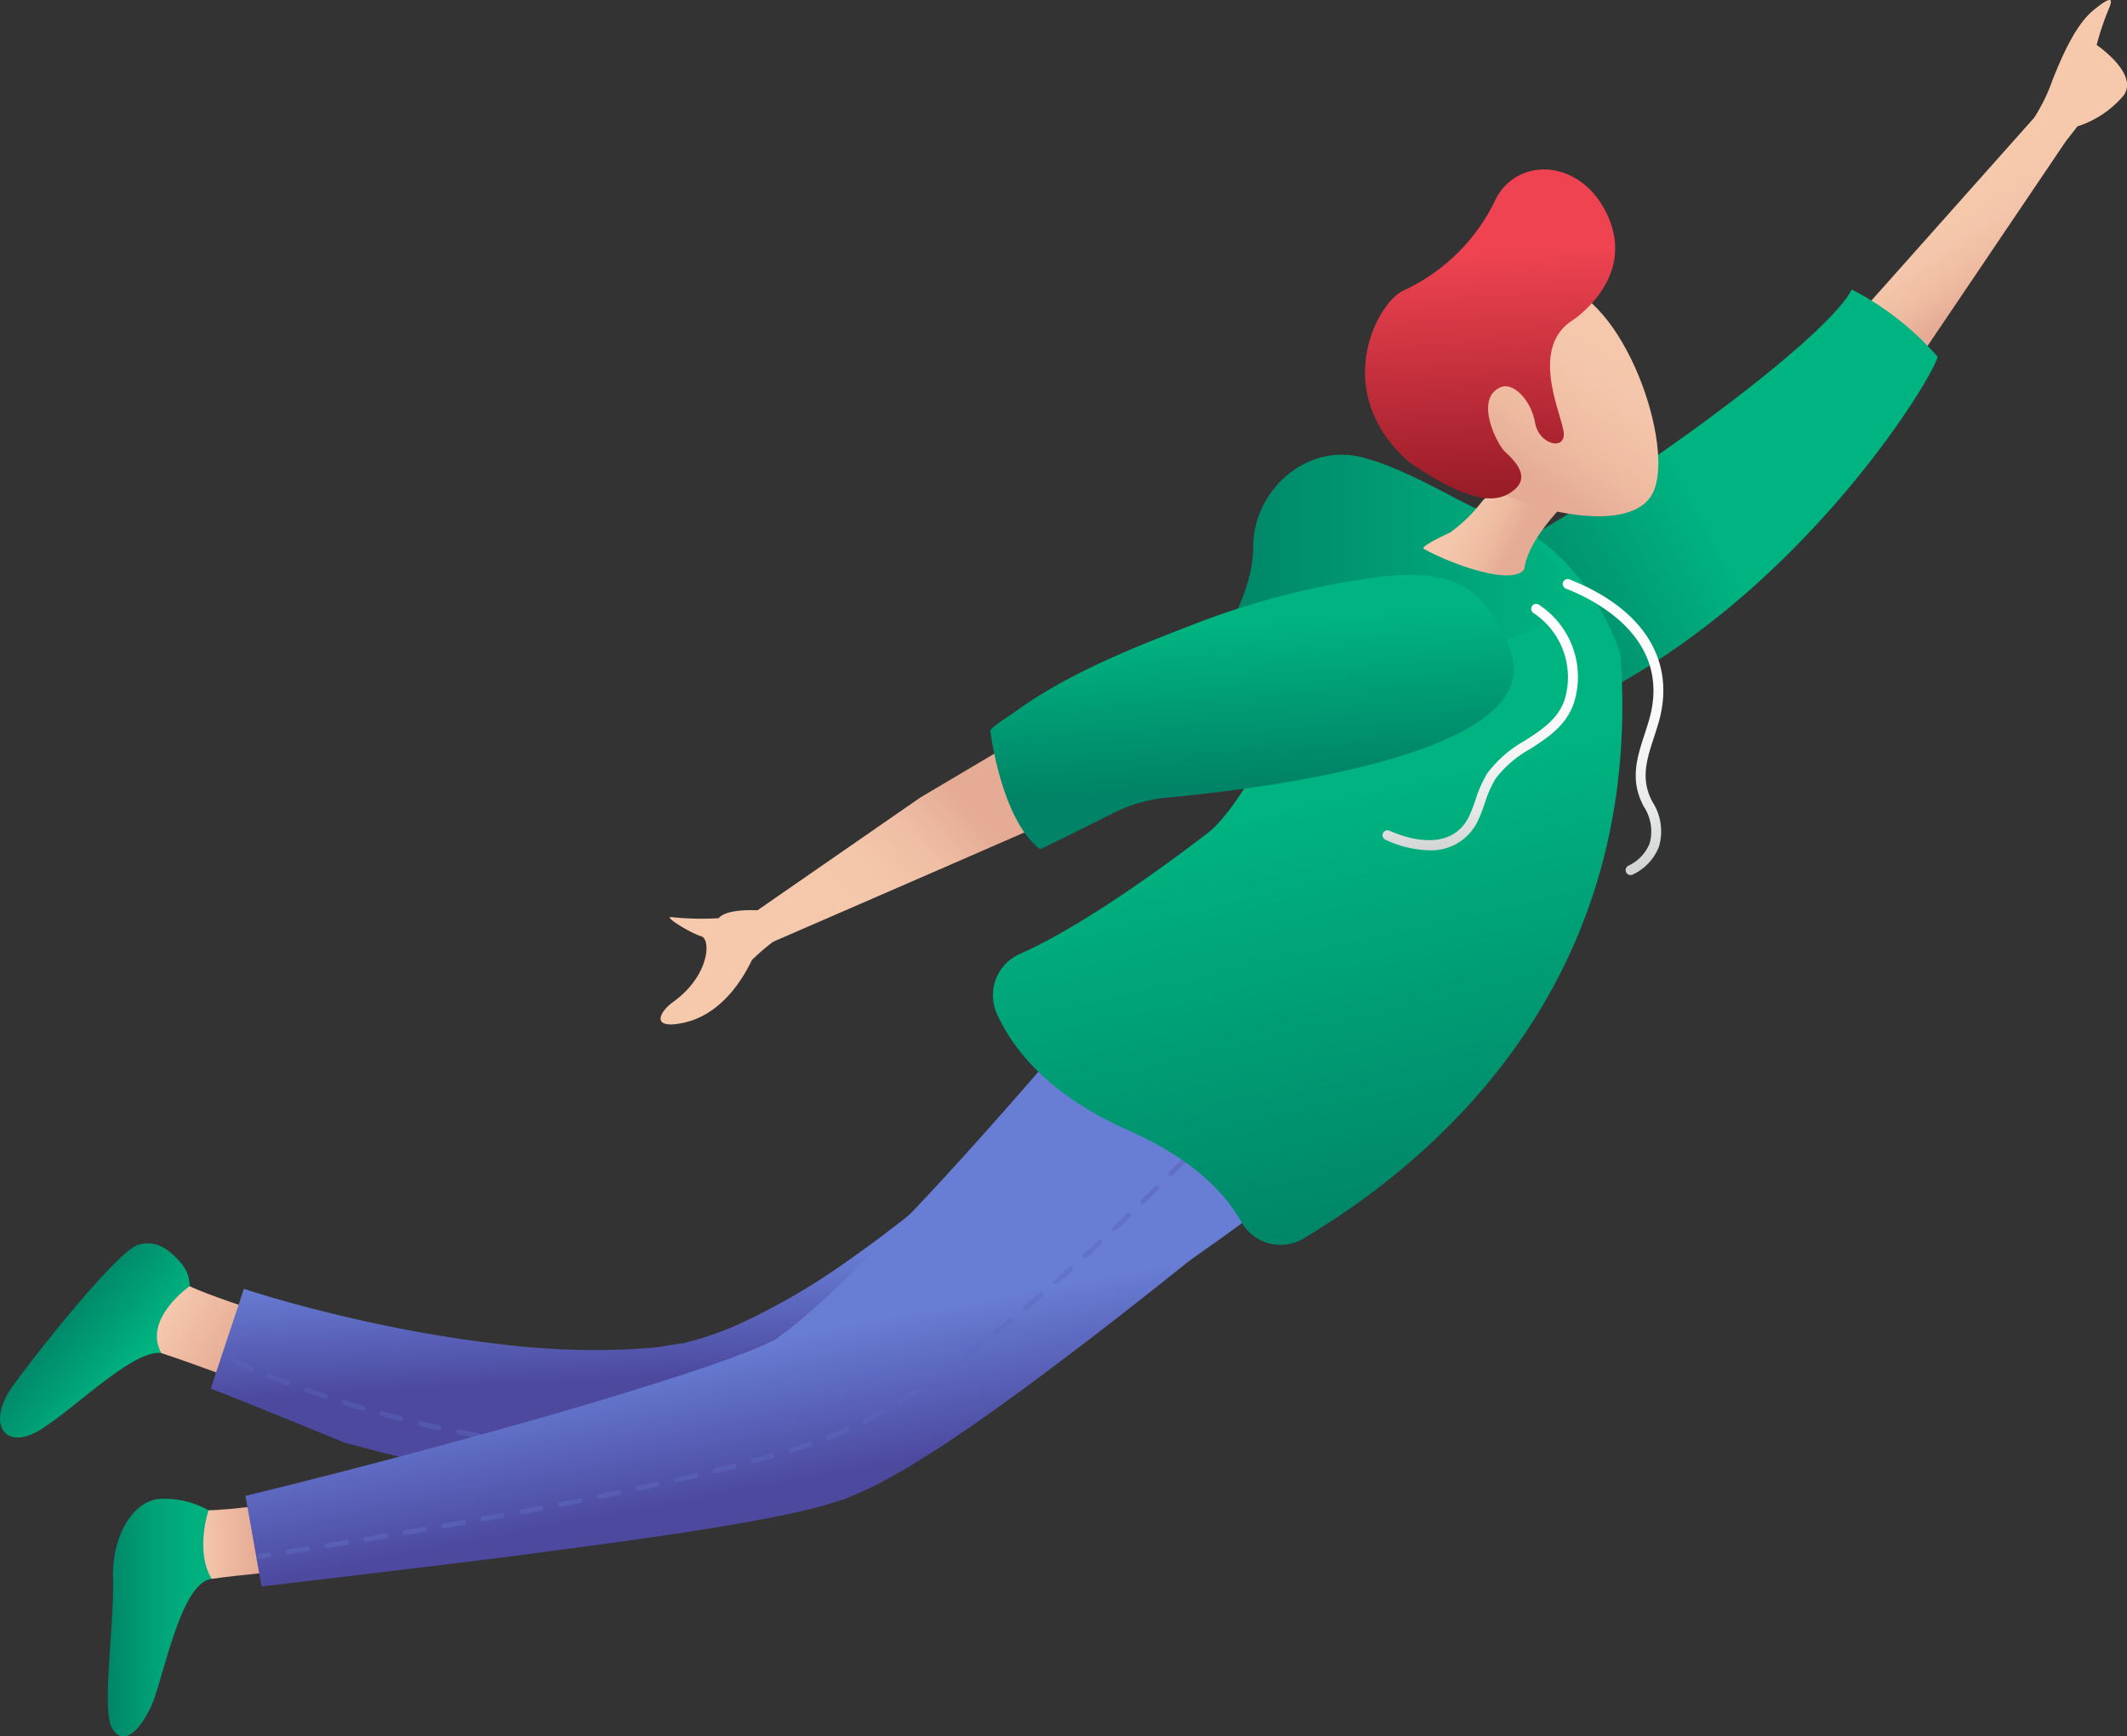 <svg id="Group_7156" data-name="Group 7156" xmlns="http://www.w3.org/2000/svg" xmlns:xlink="http://www.w3.org/1999/xlink" width="189.373" height="154.641" viewBox="0 0 189.373 154.641">
  <rect x="0" y="0" width="189.373" height="154.641" fill="#333333" stroke="none"/>
  <defs>
    <linearGradient id="linear-gradient" x1="0.677" y1="0.692" x2="0.298" y2="0.372" gradientUnits="objectBoundingBox">
      <stop offset="0.029" stop-color="#00b481"/>
      <stop offset="0.977" stop-color="#008366"/>
    </linearGradient>
    <linearGradient id="linear-gradient-2" x1="0.865" y1="0.66" x2="0.136" y2="0.286" gradientUnits="objectBoundingBox">
      <stop offset="0" stop-color="#e5ab95"/>
      <stop offset="0.978" stop-color="#f6c9ad"/>
    </linearGradient>
    <linearGradient id="linear-gradient-3" x1="0.495" y1="0.524" x2="0.522" y2="0.756" gradientUnits="objectBoundingBox">
      <stop offset="0" stop-color="#687ed5"/>
      <stop offset="0.98" stop-color="#4c499f"/>
    </linearGradient>
    <linearGradient id="linear-gradient-4" x1="0.529" y1="0.955" x2="0.496" y2="0.277" xlink:href="#linear-gradient-3"/>
    <linearGradient id="linear-gradient-5" y1="0.5" x2="1" y2="0.5" gradientUnits="objectBoundingBox">
      <stop offset="0.023" stop-color="#008366"/>
      <stop offset="0.136" stop-color="#008d6b"/>
      <stop offset="0.426" stop-color="#00a277"/>
      <stop offset="0.708" stop-color="#00af7e"/>
      <stop offset="0.971" stop-color="#00b481"/>
    </linearGradient>
    <linearGradient id="linear-gradient-6" y1="0.5" x2="0.649" y2="0.5" gradientUnits="objectBoundingBox">
      <stop offset="0.022" stop-color="#f6c9ad"/>
      <stop offset="1" stop-color="#e5ab95"/>
    </linearGradient>
    <linearGradient id="linear-gradient-7" x1="0.488" y1="0.593" x2="0.563" y2="0.822" xlink:href="#linear-gradient-3"/>
    <linearGradient id="linear-gradient-8" x1="0.507" y1="0.963" x2="0.493" y2="0.037" xlink:href="#linear-gradient-3"/>
    <linearGradient id="linear-gradient-9" x1="0.488" y1="0.425" x2="0.565" y2="0.553" gradientUnits="objectBoundingBox">
      <stop offset="0.022" stop-color="#f6c9ad"/>
      <stop offset="0.397" stop-color="#f4c5aa"/>
      <stop offset="0.72" stop-color="#eebba1"/>
      <stop offset="1" stop-color="#e5ab95"/>
    </linearGradient>
    <linearGradient id="linear-gradient-10" x1="0.094" y1="0.695" x2="0.546" y2="0.491" gradientUnits="objectBoundingBox">
      <stop offset="0.023" stop-color="#008366"/>
      <stop offset="0.971" stop-color="#00b481"/>
    </linearGradient>
    <linearGradient id="linear-gradient-11" x1="0.611" y1="1.021" x2="0.491" y2="0.394" xlink:href="#linear-gradient-10"/>
    <linearGradient id="linear-gradient-12" x1="0" y1="0.5" x2="1" y2="0.5" xlink:href="#linear-gradient-10"/>
    <linearGradient id="linear-gradient-13" x1="0.124" y1="0.665" x2="0.43" y2="0.515" gradientUnits="objectBoundingBox">
      <stop offset="0.022" stop-color="#f6c9ad"/>
      <stop offset="0.463" stop-color="#f4c6aa"/>
      <stop offset="0.728" stop-color="#efbea4"/>
      <stop offset="0.946" stop-color="#e7af98"/>
      <stop offset="1" stop-color="#e5ab95"/>
    </linearGradient>
    <linearGradient id="linear-gradient-14" x1="0.54" y1="0.774" x2="0.461" y2="0.153" xlink:href="#linear-gradient-10"/>
    <linearGradient id="linear-gradient-16" x1="0.14" y1="0.32" x2="0.669" y2="0.546" xlink:href="#linear-gradient-9"/>
    <linearGradient id="linear-gradient-17" x1="0.798" y1="0.164" x2="0.318" y2="0.816" xlink:href="#linear-gradient-9"/>
    <linearGradient id="linear-gradient-18" x1="0.526" y1="1.045" x2="0.493" y2="0.263" gradientUnits="objectBoundingBox">
      <stop offset="0.016" stop-color="#901823"/>
      <stop offset="0.978" stop-color="#ef4351"/>
    </linearGradient>
    <linearGradient id="linear-gradient-19" x1="0.516" y1="0.993" x2="0.475" y2="0.008" gradientUnits="objectBoundingBox">
      <stop offset="0" stop-color="#d0d2d3"/>
      <stop offset="0.014" stop-color="#d2d4d4"/>
      <stop offset="0.182" stop-color="#e6e7e7"/>
      <stop offset="0.373" stop-color="#f4f4f4"/>
      <stop offset="0.606" stop-color="#fcfcfc"/>
      <stop offset="1" stop-color="#fff"/>
    </linearGradient>
    <linearGradient id="linear-gradient-20" x1="0.578" y1="1.001" x2="0.481" y2="-0.005" xlink:href="#linear-gradient-19"/>
  </defs>
  <path id="Path_53221" data-name="Path 53221" d="M28.015,219.689a3.085,3.085,0,0,0-.751-2.039c-.823-.967-2.066-2.185-3.84-1.637s-8.533,8.957-11.139,12.554c-2.4,3.316-.77,5.846,2.362,3.958s8.339-7.237,10.853-6.872C27.144,225.289,28.015,219.689,28.015,219.689Z" transform="translate(-11.134 -105.147)" fill="url(#linear-gradient)"/>
  <path id="Path_53222" data-name="Path 53222" d="M35.125,222.2s-4.492-1.464-5.992-2.205c0,0-4.209,2.942-2.516,5.965,2.652.855,6.893,2.467,6.893,2.467Z" transform="translate(-12.252 -105.452)" fill="url(#linear-gradient-2)"/>
  <path id="Path_53223" data-name="Path 53223" d="M129.507,207.5c-.522.429-.928.734-1.382,1.087l-1.321,1-2.622,1.972q-2.622,1.948-5.289,3.812c-3.554,2.492-7.153,4.921-10.857,7.244s-7.5,4.541-11.477,6.6c-1.986,1.027-4.022,2-6.136,2.9a65.244,65.244,0,0,1-6.573,2.478,40.531,40.531,0,0,1-7.327,1.643l-.981.119c-.324.035-.618.037-.927.056l-1.834.085c-1.241.09-2.376-.013-3.556-.03a92.113,92.113,0,0,1-13.3-1.692c-4.28-.814-8.451-1.83-12.577-2.938,0,0-10.858-4.452-11.954-4.812l2.957-8.894c1.8.584,3.789,1.155,5.715,1.661,1.947.5,3.9.976,5.863,1.393a117.384,117.384,0,0,0,11.779,1.934,67.83,67.83,0,0,0,11.431.37c.887-.09,1.829-.094,2.647-.265l1.259-.2c.2-.035.43-.054.617-.1l.549-.147a27.222,27.222,0,0,0,4.618-1.693,60.046,60.046,0,0,0,9.529-5.621,113.857,113.857,0,0,0,9.177-7.2c1.5-1.277,2.961-2.6,4.409-3.954s2.887-2.716,4.282-4.131,2.784-2.834,4.139-4.276c.675-.723,1.355-1.44,2-2.174l.966-1.1c.3-.353.656-.753.882-1.04Z" transform="translate(-12.636 -103.347)" fill="url(#linear-gradient-3)"/>
  <g id="Group_7152" data-name="Group 7152" transform="translate(20.539 102.937)" opacity="0.3" style="mix-blend-mode: multiply;isolation: isolate">
    <path id="Path_53224" data-name="Path 53224" d="M68.332,233.8q-.387,0-.772-.006a.219.219,0,0,1,0-.439h0q.872.011,1.75,0a.219.219,0,0,1,.006.439Q68.826,233.8,68.332,233.8Zm-2.522-.05H65.8q-.886-.033-1.761-.091a.22.22,0,0,1-.206-.233.207.207,0,0,1,.233-.2q.871.056,1.749.09a.219.219,0,0,1-.007.439Zm5.263-.011a.22.22,0,0,1-.01-.439q.872-.04,1.746-.106a.212.212,0,0,1,.236.2.219.219,0,0,1-.2.235q-.88.067-1.759.107Zm-8.77-.214h-.02q-.882-.076-1.753-.176a.219.219,0,1,1,.048-.436q.867.1,1.743.175a.219.219,0,0,1-.019.438Zm12.27-.055a.219.219,0,0,1-.024-.437q.868-.1,1.735-.218a.219.219,0,1,1,.063.433q-.875.126-1.75.22A.109.109,0,0,1,74.574,233.474Zm-15.762-.337-.031,0q-.879-.121-1.742-.256a.219.219,0,1,1,.068-.433q.86.135,1.734.254a.22.22,0,0,1-.029.437Zm19.237-.161a.219.219,0,0,1-.038-.435c.361-.066.721-.134,1.081-.209.21-.043.421-.086.632-.133a.219.219,0,0,1,.094.429c-.213.047-.427.093-.639.135-.363.075-.728.145-1.092.21A.193.193,0,0,1,78.05,232.976Zm-22.709-.384a.184.184,0,0,1-.039,0q-.876-.156-1.731-.327A.219.219,0,0,1,53.4,232a.224.224,0,0,1,.258-.173q.85.171,1.722.326a.219.219,0,0,1-.038.435Zm26.14-.366a.22.22,0,0,1-.055-.432q.844-.218,1.687-.466a.22.22,0,0,1,.123.422c-.566.165-1.133.322-1.7.468A.229.229,0,0,1,81.481,232.226Zm-29.587-.32a.269.269,0,0,1-.047,0q-.874-.192-1.717-.393a.219.219,0,0,1,.1-.427q.84.2,1.709.392a.219.219,0,0,1-.046.433Zm32.958-.669a.219.219,0,0,1-.069-.428q.826-.272,1.65-.569a.222.222,0,0,1,.281.131.219.219,0,0,1-.131.281q-.83.3-1.663.573A.221.221,0,0,1,84.852,231.237Zm-36.377-.145a.284.284,0,0,1-.055-.006q-.869-.225-1.7-.456a.22.22,0,1,1,.118-.423q.828.229,1.693.454a.219.219,0,0,1-.055.431Zm-3.388-.94a.18.18,0,0,1-.062-.009q-.868-.256-1.684-.514a.219.219,0,0,1,.131-.418q.814.256,1.678.512a.219.219,0,0,1-.062.43Zm43.062-.1a.219.219,0,0,1-.081-.423q.814-.321,1.62-.66a.22.22,0,0,1,.171.4q-.812.342-1.63.664A.225.225,0,0,1,88.149,230.047Zm-46.415-.95a.237.237,0,0,1-.069-.011q-.871-.292-1.666-.573a.219.219,0,1,1,.146-.414q.79.279,1.659.57a.219.219,0,0,1-.07.428Zm49.651-.417a.219.219,0,0,1-.09-.419q.8-.361,1.591-.739a.218.218,0,0,1,.293.1.22.22,0,0,1-.1.293q-.8.38-1.6.742A.218.218,0,0,1,91.385,228.68Zm-52.966-.756a.2.2,0,0,1-.076-.014q-.9-.336-1.646-.633a.22.22,0,1,1,.162-.408c.5.2,1.043.408,1.637.631a.219.219,0,0,1-.077.425Zm56.142-.761a.22.22,0,0,1-.1-.416q.783-.4,1.557-.805a.219.219,0,1,1,.206.387q-.778.414-1.566.811A.231.231,0,0,1,94.561,227.163Zm-59.411-.536a.213.213,0,0,1-.085-.018c-1.036-.437-1.617-.713-1.622-.716a.219.219,0,0,1,.188-.4c.006,0,.579.275,1.6.707a.22.22,0,0,1,.118.288A.222.222,0,0,1,35.15,226.627Zm62.517-1.11a.219.219,0,0,1-.106-.411q.769-.426,1.526-.864a.219.219,0,0,1,.3.081.221.221,0,0,1-.081.3q-.76.436-1.532.867A.222.222,0,0,1,97.668,225.517Zm3.044-1.756a.219.219,0,0,1-.114-.407q.757-.456,1.5-.916a.22.22,0,0,1,.231.374c-.5.306-1,.614-1.5.917A.214.214,0,0,1,100.712,223.76ZM103.7,221.9a.217.217,0,0,1-.184-.1.22.22,0,0,1,.066-.3q.743-.479,1.467-.961a.219.219,0,1,1,.243.366q-.726.483-1.473.965A.213.213,0,0,1,103.7,221.9Zm2.927-1.948a.22.22,0,0,1-.124-.4q.732-.5,1.441-1a.22.22,0,0,1,.254.359q-.711.5-1.445,1.006A.223.223,0,0,1,106.622,219.955Zm2.872-2.029a.219.219,0,0,1-.129-.4q.721-.524,1.413-1.041a.22.22,0,0,1,.263.352q-.694.518-1.417,1.044A.225.225,0,0,1,109.494,217.926Zm2.817-2.1a.219.219,0,0,1-.133-.393q.714-.546,1.387-1.077a.219.219,0,0,1,.271.344q-.675.532-1.391,1.08A.214.214,0,0,1,112.312,215.821Zm2.765-2.175a.22.22,0,0,1-.138-.391q.71-.572,1.36-1.112a.22.22,0,0,1,.281.338q-.653.542-1.365,1.116A.221.221,0,0,1,115.076,213.646Zm2.71-2.244a.219.219,0,0,1-.142-.387c.474-.4.919-.787,1.33-1.146a.22.22,0,0,1,.29.331q-.621.542-1.337,1.15A.221.221,0,0,1,117.786,211.4Zm2.653-2.316a.219.219,0,0,1-.146-.382c.518-.465.953-.863,1.3-1.185a.219.219,0,1,1,.3.32c-.348.324-.784.725-1.3,1.192A.223.223,0,0,1,120.439,209.087Z" transform="translate(-33.317 -207.46)" fill="url(#linear-gradient-4)"/>
  </g>
  <path id="Path_53225" data-name="Path 53225" d="M30.462,241.467a8.033,8.033,0,0,0-4.4-1.006c-2.357.223-4.227,3.342-4.095,7.145s-1.021,11.5-.123,13.2,2.365.54,3.48-1.808,2.6-11.077,5.419-11.419C32.174,246.8,31.932,242.106,30.462,241.467Z" transform="translate(-11.902 -106.968)" fill="url(#linear-gradient-5)"/>
  <path id="Path_53226" data-name="Path 53226" d="M37.5,240.865s-4.682.637-6.353.634c0,0-1.222,3.647.281,6.109,2.76-.382,7.278-.788,7.278-.788Z" transform="translate(-12.583 -107)" fill="url(#linear-gradient-6)"/>
  <path id="Path_53227" data-name="Path 53227" d="M129.514,206.747c-3.318,2.754-6.512,5.384-9.815,8.019q-4.907,3.964-9.936,7.832c-3.381,2.567-6.777,5.138-10.378,7.633l-2.758,1.862-2.942,1.841-1.658.928-.829.456c-.149.078-.252.145-.439.231l-.536.248q-1.075.493-2.156.942c-.661.226-1.278.393-1.917.585-2.448.672-4.52,1.047-6.662,1.446-2.114.37-4.2.72-6.278,1.025-4.155.635-8.277,1.168-12.391,1.72s-8.223,1.042-12.329,1.537L36.169,244.52l-1.431-8.071c7.949-1.938,15.9-4.034,23.774-6.24,3.937-1.092,7.856-2.247,11.708-3.454,1.934-.594,3.834-1.223,5.7-1.855,1.832-.636,3.736-1.316,5.173-1.979.323-.164.684-.318.974-.476a7.3,7.3,0,0,1,.586-.464l.149-.1c.044-.027.145-.118.216-.173l.465-.381.929-.746,2.028-1.8,2.072-1.965c2.766-2.7,5.54-5.558,8.249-8.506s5.393-5.974,8.048-9.024c2.622-3.057,5.289-6.186,7.763-9.258Z" transform="translate(-12.884 -103.23)" fill="url(#linear-gradient-7)"/>
  <g id="Group_7153" data-name="Group 7153" transform="translate(22.916 100.51)" opacity="0.3" style="mix-blend-mode: multiply;isolation: isolate">
    <path id="Path_53228" data-name="Path 53228" d="M36.1,243.149a.219.219,0,0,1-.031-.436c.328-.049-.064-.01.757-.136a.22.22,0,1,1,.067.434c-.822.126-.431.087-.759.136Zm2.5-.4a.219.219,0,0,1-.033-.436c.533-.082,1.115-.174,1.74-.274a.22.22,0,1,1,.069.434c-.625.1-1.207.191-1.742.273Zm3.48-.55a.219.219,0,0,1-.035-.436l1.738-.283a.224.224,0,0,1,.252.181.22.22,0,0,1-.181.253l-1.739.283Zm3.474-.569a.22.22,0,0,1-.035-.436l1.735-.289a.216.216,0,0,1,.253.18.219.219,0,0,1-.18.253l-1.736.29Zm3.471-.583a.22.22,0,0,1-.037-.436l1.733-.3a.215.215,0,0,1,.254.179.22.22,0,0,1-.178.254l-1.735.3A.173.173,0,0,1,49.03,241.042Zm3.466-.6a.22.22,0,0,1-.037-.436c.57-.1,1.147-.2,1.731-.307a.22.22,0,1,1,.077.432q-.876.157-1.733.307A.178.178,0,0,1,52.5,240.439Zm3.463-.618a.22.22,0,0,1-.04-.436l1.73-.318a.219.219,0,1,1,.08.431l-1.73.318A.193.193,0,0,1,55.959,239.821Zm3.459-.642a.22.22,0,0,1-.041-.436q.862-.161,1.728-.327a.216.216,0,0,1,.257.174.22.22,0,0,1-.175.256c-.578.11-1.155.221-1.729.329A.194.194,0,0,1,59.418,239.179Zm3.454-.664a.219.219,0,0,1-.042-.434l1.728-.343a.219.219,0,0,1,.085.431q-.862.172-1.729.342A.222.222,0,0,1,62.872,238.516Zm3.451-.691a.22.22,0,0,1-.044-.435q.864-.176,1.721-.356a.22.22,0,0,1,.09.43q-.858.179-1.724.356A.232.232,0,0,1,66.323,237.825Zm3.443-.721a.22.22,0,0,1-.046-.434q.865-.185,1.717-.375a.22.22,0,1,1,.094.43q-.851.189-1.72.374A.191.191,0,0,1,69.766,237.1Zm3.435-.761a.219.219,0,0,1-.049-.433q.867-.2,1.712-.4a.217.217,0,0,1,.264.163.219.219,0,0,1-.163.264q-.847.2-1.715.4A.3.3,0,0,1,73.2,236.343Zm3.423-.808a.22.22,0,0,1-.052-.433q.867-.214,1.7-.428a.223.223,0,0,1,.267.158.219.219,0,0,1-.158.267q-.837.215-1.708.43A.2.2,0,0,1,76.624,235.534Zm3.409-.877a.219.219,0,0,1-.057-.431c.579-.157,1.144-.313,1.692-.47a.22.22,0,0,1,.12.422c-.55.156-1.117.315-1.7.471A.208.208,0,0,1,80.033,234.658Zm3.383-.97a.22.22,0,0,1-.065-.43q.874-.268,1.67-.536a.22.22,0,0,1,.14.417q-.8.269-1.681.54A.254.254,0,0,1,83.416,233.687Zm3.334-1.128a.219.219,0,0,1-.078-.424c.518-.2,1.059-.423,1.607-.672a.219.219,0,1,1,.181.4c-.556.254-1.106.484-1.634.682A.206.206,0,0,1,86.75,232.56Zm3.2-1.448a.219.219,0,0,1-.1-.414q.76-.394,1.536-.837a.22.22,0,1,1,.218.381q-.783.447-1.552.844A.209.209,0,0,1,89.95,231.112Zm3.057-1.739a.217.217,0,0,1-.187-.1.219.219,0,0,1,.071-.3q.736-.453,1.479-.939a.219.219,0,1,1,.24.368q-.749.49-1.489.944A.218.218,0,0,1,93.008,229.373Zm2.943-1.921a.22.22,0,0,1-.125-.4q.717-.494,1.434-1.011a.222.222,0,0,1,.306.049.22.22,0,0,1-.05.307q-.722.519-1.441,1.016A.223.223,0,0,1,95.951,227.452Zm2.855-2.054a.219.219,0,0,1-.131-.4q.7-.522,1.4-1.062a.217.217,0,0,1,.308.038.22.22,0,0,1-.04.308q-.7.542-1.4,1.068A.221.221,0,0,1,98.806,225.4Zm2.781-2.152a.219.219,0,0,1-.137-.391q.687-.549,1.367-1.106a.22.22,0,0,1,.279.34q-.683.56-1.371,1.109A.216.216,0,0,1,101.587,223.246Zm2.722-2.229a.216.216,0,0,1-.168-.078.219.219,0,0,1,.026-.309q.675-.568,1.338-1.138a.22.22,0,1,1,.287.332q-.665.572-1.342,1.142A.22.22,0,0,1,104.309,221.016Zm2.667-2.291a.219.219,0,0,1-.144-.384q.665-.586,1.315-1.167a.22.22,0,1,1,.293.328q-.65.582-1.317,1.167A.218.218,0,0,1,106.977,218.725Zm2.622-2.347a.216.216,0,0,1-.162-.072.218.218,0,0,1,.014-.309q.66-.6,1.293-1.19a.22.22,0,0,1,.3.322q-.636.589-1.3,1.192A.223.223,0,0,1,109.6,216.378Zm2.579-2.392a.219.219,0,0,1-.15-.379q.654-.618,1.274-1.211a.219.219,0,1,1,.3.317q-.619.593-1.276,1.213A.216.216,0,0,1,112.178,213.985Zm2.541-2.434a.222.222,0,0,1-.157-.066.219.219,0,0,1,0-.31q.655-.639,1.255-1.232a.219.219,0,1,1,.308.312q-.6.593-1.258,1.234A.215.215,0,0,1,114.719,211.551Zm2.5-2.475a.22.22,0,0,1-.156-.375c.449-.449.862-.868,1.237-1.251a.219.219,0,0,1,.314.306q-.564.576-1.24,1.255A.22.22,0,0,1,117.223,209.077Zm2.466-2.517a.218.218,0,0,1-.157-.371c.781-.814,1.215-1.28,1.216-1.28a.221.221,0,0,1,.31-.012.219.219,0,0,1,.011.31s-.435.468-1.221,1.285A.215.215,0,0,1,119.688,206.559Z" transform="translate(-35.885 -204.839)" fill="url(#linear-gradient-8)"/>
  </g>
  <path id="Path_53229" data-name="Path 53229" d="M208.5,100.28a25.861,25.861,0,0,1,1.123-3.315c.349-.841.166-1.054-1.364.184s-2.693,3.75-3.7,6.29a15.768,15.768,0,0,1-1.627,3.33l-19.4,21.8L155.389,147.7l7.447,9.517,25.507-22.877.5-.446.1-.135,16.8-24.881,1.047-1.345a8.935,8.935,0,0,0,4.122-2.764C212.281,102.838,208.5,100.28,208.5,100.28Z" transform="translate(-21.831 -96.278)" fill="url(#linear-gradient-9)"/>
  <path id="Path_53230" data-name="Path 53230" d="M186.559,124.119a25.942,25.942,0,0,1,7.646,6c-.522,2.08-12.049,20.91-30.477,30.245-9.947,1.931-14.756-8.989-4.66-14.9S184.5,128.216,186.559,124.119Z" transform="translate(-21.69 -98.342)" fill="url(#linear-gradient-10)"/>
  <path id="Path_53231" data-name="Path 53231" d="M162.292,157.563c-.785-2.18-4.027-9.682-12.234-12.291-9.645-3.066-18.173,24.1-24.336,28.825-5.032,3.854-11.724,8.553-16.737,10.769a4.014,4.014,0,0,0-2,5.33c1.568,3.5,5.017,7.4,11.686,10.36,5.946,2.635,8.692,5.719,10.1,8.209a3.987,3.987,0,0,0,5.522,1.415c9.7-5.818,30.209-21.092,28.231-51.493A4.118,4.118,0,0,0,162.292,157.563Z" transform="translate(-18.216 -99.893)" fill="url(#linear-gradient-11)"/>
  <path id="Path_53232" data-name="Path 53232" d="M152.367,145.478c-3.664-1.7-7.521-4.185-11.4-5.213-5.118-1.355-9.8,3.028-9.778,8.016.017,3.833-2.6,8.189-4.863,11.326s.871,9.932,5.75,7.841,12.491-6.1,15.568-9.234c3.425-.7,13.2-3.257,11.567-6.682S152.367,145.478,152.367,145.478Z" transform="translate(-19.62 -99.521)" fill="url(#linear-gradient-12)"/>
  <path id="Path_53233" data-name="Path 53233" d="M143.009,160.039a6.094,6.094,0,0,0-7.871-4.516l-21.984,7.257a7.6,7.6,0,0,0-1.125.463c-.223.113-.268.146-.344.191l-.228.135-.912.54-1.823,1.081-3.647,2.162-7.293,4.323-14.5,10.044s-2.724-.184-3.45.7a24.667,24.667,0,0,1-4.236-.1c-.693-.051,1.771,1.451,2.675,1.708s.744,3.52-2.493,5.854c-1.233.88-2.056,2.494.92,1.854s4.949-3.205,6.092-5.588a20.273,20.273,0,0,1,1.881-1.624l16.1-7,7.771-3.39,3.886-1.7,1.942-.848.971-.424.243-.106c.081-.036.192-.085.128-.047a1.041,1.041,0,0,1-.137.087c-.013.01-.076.03-.05.03l.263-.039.524-.079,1.048-.156,2.1-.313,4.192-.626,8.386-1.252,6.324-1.4a6.094,6.094,0,0,0,4.648-7.223Z" transform="translate(-15.845 -100.648)" fill="url(#linear-gradient-13)"/>
  <path id="Path_53234" data-name="Path 53234" d="M106.366,165.487s.975,7.9,4.431,10.528c1.493-.7,4.449-2.178,6.536-3.23a13.459,13.459,0,0,1,4.834-1.381c8.284-.758,34.08-3.88,30.465-13.125a11.306,11.306,0,0,0-3.287-5.117c-2.314-1.758-5.491-1.734-8.241-1.415a71.142,71.142,0,0,0-17.251,4.476c-5.313,2.043-10.9,4.315-15.5,7.7C108.145,164.07,106.331,165.206,106.366,165.487Z" transform="translate(-18.196 -100.379)" fill="url(#linear-gradient-14)"/>
  <path id="Path_53235" data-name="Path 53235" d="M151.31,146.245s-7.056-4.006-8.773-3.493,2.54,4.514,5.3,5.97,7.712,3.128,8.725,1.7C155.407,148.974,151.31,146.245,151.31,146.245Z" transform="translate(-20.849 -99.721)" opacity="0.5" fill="url(#linear-gradient-12)" style="mix-blend-mode: multiply;isolation: isolate"/>
  <path id="Path_53236" data-name="Path 53236" d="M155.6,140.793a9.6,9.6,0,0,1-2.31,3.315,13.358,13.358,0,0,1-2.9,2.836c-.118.064-2.722,1.242-2.341,1.454.073.041.145.083.219.123,2.759,1.454,7.712,3.128,8.725,1.7.411-3.208,4.791-6.985,4.791-6.985C161.975,141.742,156.338,138.546,155.6,140.793Z" transform="translate(-21.285 -99.521)" fill="url(#linear-gradient-16)"/>
  <path id="Path_53237" data-name="Path 53237" d="M152.056,127.152s1.653-4.451,7.839-3.577,10.858,14.7,8.7,18.7-12.123.967-13.839-.318S148.371,131.2,152.056,127.152Z" transform="translate(-21.482 -98.294)" fill="url(#linear-gradient-17)"/>
  <path id="Path_53238" data-name="Path 53238" d="M160.88,126.01s5.51-3.559,3.248-9.031-8.29-5.644-10.173-1.588a16.9,16.9,0,0,1-8.049,7.932c-2.447,1.016-6.716,9.131.484,15.367,5.608,3.8,7.877,3.638,9.335,2.385s-.181-2.712-.88-3.377-2.76-4.72-.354-5.73c1.113-.455,2.7,1.155,3.047,3.161s2.858,2.578,2.53.721S157.116,128.42,160.88,126.01Z" transform="translate(-20.868 -97.487)" fill="url(#linear-gradient-18)"/>
  <g id="Group_7154" data-name="Group 7154" transform="translate(123.075 53.778)">
    <path id="Path_53239" data-name="Path 53239" d="M148.219,176.311a9.649,9.649,0,0,1-3.894-.95.439.439,0,0,1,.36-.8c1.268.57,5.535,2.153,7.16-1.4.2-.44.367-.917.528-1.378a10.338,10.338,0,0,1,1.055-2.355,10.647,10.647,0,0,1,3.323-2.878c1.516-.981,2.947-1.907,3.536-3.633a6.871,6.871,0,0,0-2.764-7.74.439.439,0,1,1,.469-.743,7.68,7.68,0,0,1,3.126,8.765c-.688,2.015-2.316,3.068-3.89,4.088a9.875,9.875,0,0,0-3.068,2.626,9.521,9.521,0,0,0-.957,2.16c-.168.48-.341.975-.558,1.452A4.577,4.577,0,0,1,148.219,176.311Z" transform="translate(-144.066 -154.363)" fill="url(#linear-gradient-19)"/>
  </g>
  <g id="Group_7155" data-name="Group 7155" transform="translate(139.149 51.572)">
    <path id="Path_53240" data-name="Path 53240" d="M167.454,178.341a.439.439,0,0,1-.173-.843,3.752,3.752,0,0,0,1.875-1.983,4.028,4.028,0,0,0-.515-3.262c-1.276-2.347-.623-4.353.069-6.475.122-.377.247-.761.365-1.157,2.128-7.171-4.444-10.635-7.369-11.793a.439.439,0,1,1,.323-.816c6.657,2.633,9.532,7.32,7.888,12.859-.12.4-.248.8-.373,1.18-.658,2.021-1.227,3.768-.131,5.784a4.852,4.852,0,0,1,.568,3.978,4.579,4.579,0,0,1-2.356,2.493A.43.43,0,0,1,167.454,178.341Z" transform="translate(-161.429 -151.98)" fill="url(#linear-gradient-20)"/>
  </g>
</svg>
